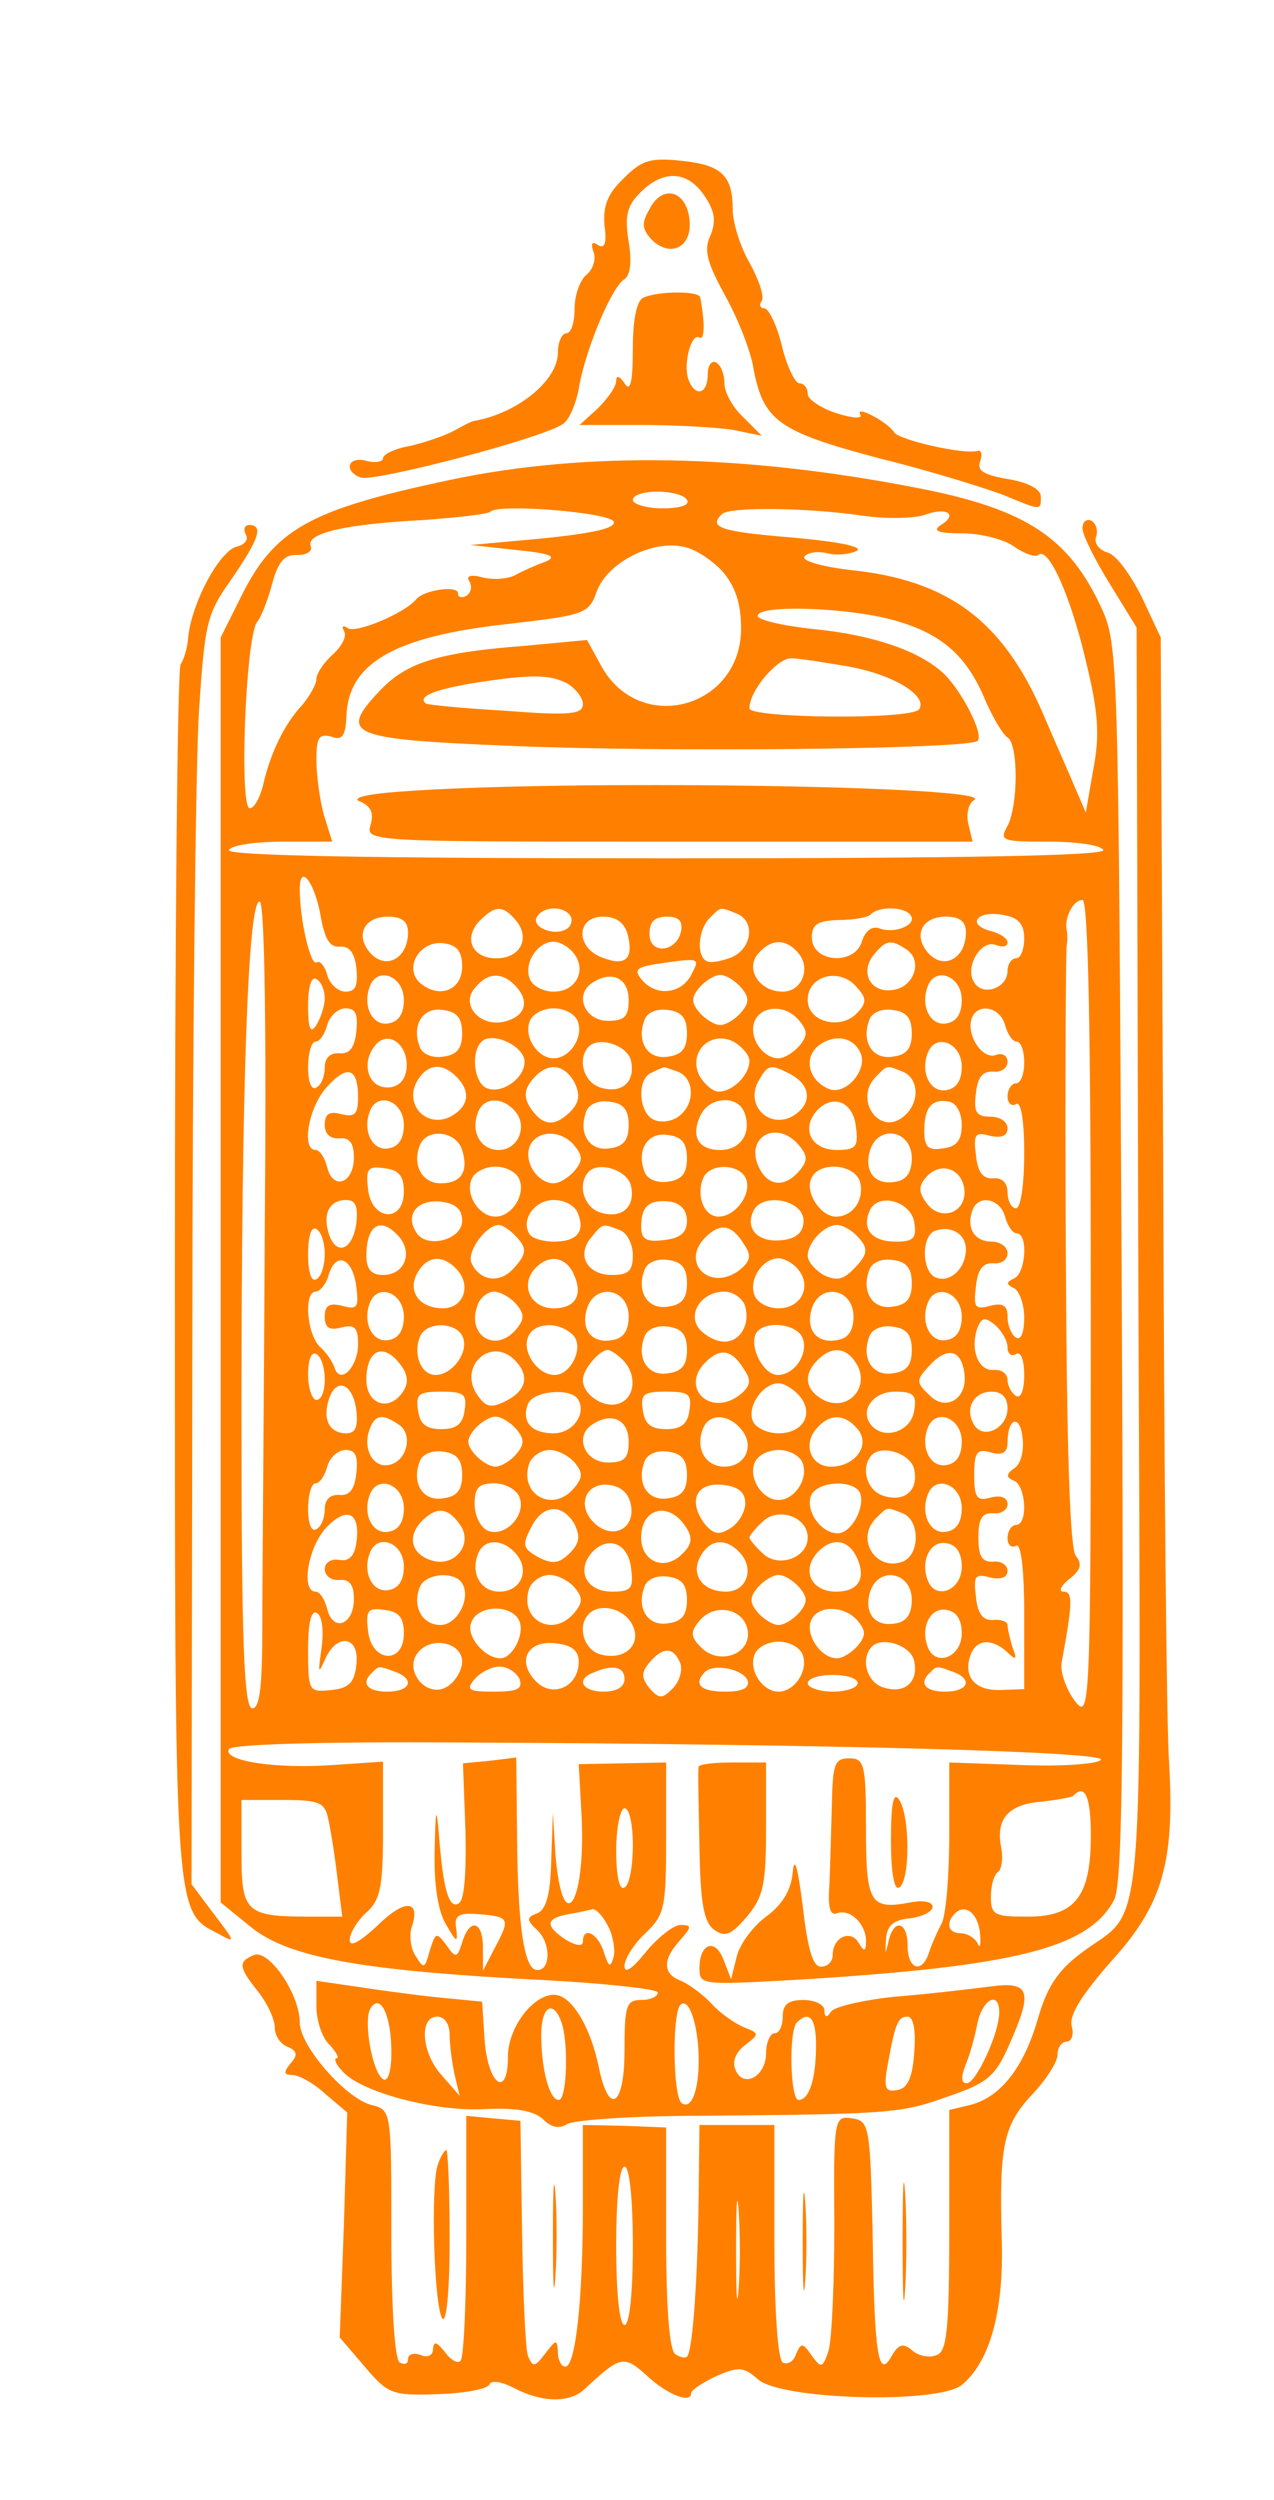  <svg  version="1.0" xmlns="http://www.w3.org/2000/svg"  width="153pt" height="300pt" viewBox="0 0 153 300"  preserveAspectRatio="xMidYMid meet">  <g transform="translate(0,300) scale(0.1,-0.1)" fill="#ff8000" stroke="none"> <path d="M749 2786 c-20 -19 -25 -34 -23 -57 3 -21 0 -28 -8 -23 -7 5 -9 2 -5 -9 3 -8 -1 -21 -9 -27 -8 -7 -14 -25 -14 -41 0 -16 -4 -29 -10 -29 -5 0 -10 -10 -10 -23 0 -34 -49 -73 -100 -82 -3 0 -14 -6 -25 -12 -11 -6 -35 -14 -52 -18 -18 -3 -33 -10 -33 -15 0 -4 -9 -6 -20 -3 -22 6 -28 -12 -7 -20 16 -6 226 49 244 65 7 5 16 26 19 47 9 46 39 117 54 126 7 5 9 21 5 45 -5 31 -2 43 14 59 28 28 57 26 77 -4 13 -19 14 -31 7 -48 -8 -17 -4 -32 18 -72 15 -27 31 -67 34 -88 12 -62 30 -75 151 -107 61 -15 128 -36 149 -44 46 -19 45 -19 45 -2 0 9 -15 17 -39 21 -29 5 -38 10 -34 21 3 8 2 14 -3 13 -16 -5 -94 13 -100 22 -3 5 -14 14 -26 20 -11 6 -18 7 -15 2 4 -6 -9 -5 -28 1 -19 6 -35 17 -35 23 0 7 -4 13 -10 13 -5 0 -15 20 -21 45 -6 25 -16 45 -21 45 -5 0 -7 4 -3 9 3 6 -4 26 -15 46 -11 19 -20 48 -20 63 0 41 -13 54 -61 59 -38 4 -48 1 -70 -21z"/> <path d="M780 2749 c-10 -17 -9 -24 3 -37 23 -22 49 -8 45 25 -4 35 -33 42 -48 12z"/> <path d="M773 2643 c-8 -3 -13 -25 -13 -61 0 -41 -3 -53 -10 -42 -6 9 -10 10 -10 3 0 -7 -10 -21 -22 -33 l-22 -20 76 0 c41 0 91 -3 109 -6 l34 -7 -22 22 c-13 12 -23 30 -23 41 0 10 -4 22 -10 25 -5 3 -10 -3 -10 -14 0 -24 -15 -28 -23 -7 -7 18 3 57 13 51 6 -4 7 16 1 48 -1 8 -49 8 -68 0z"/> <path d="M540 2424 c-170 -36 -211 -59 -252 -143 l-23 -46 0 -759 0 -759 37 -30 c45 -36 132 -52 349 -63 76 -4 139 -11 139 -15 0 -5 -9 -9 -20 -9 -18 0 -20 -7 -20 -61 0 -67 -19 -79 -31 -19 -9 43 -28 78 -47 85 -25 9 -62 -34 -62 -73 0 -51 -24 -34 -28 20 l-3 46 -52 5 c-29 3 -73 9 -99 13 l-48 7 0 -31 c0 -17 7 -38 16 -46 8 -9 12 -16 8 -16 -3 0 -1 -7 6 -14 20 -26 111 -50 171 -47 39 2 60 -2 71 -12 10 -10 19 -12 29 -6 8 5 79 10 159 10 231 2 242 3 298 23 47 16 57 24 73 60 30 67 27 79 -23 72 -24 -3 -74 -9 -113 -12 -38 -4 -73 -12 -77 -18 -5 -8 -8 -7 -8 2 0 6 -11 12 -25 12 -18 0 -25 -5 -25 -20 0 -11 -4 -20 -10 -20 -5 0 -10 -11 -10 -24 0 -28 -28 -43 -37 -19 -4 9 1 21 12 29 17 13 17 14 -1 21 -10 4 -28 16 -39 28 -11 12 -28 24 -37 28 -22 8 -23 25 -1 49 14 16 14 18 0 18 -8 0 -27 -15 -41 -32 -17 -21 -26 -27 -26 -17 0 8 11 26 25 39 23 22 25 30 25 114 l0 91 -52 -1 -53 -1 3 -54 c7 -110 -22 -161 -31 -54 l-3 50 -2 -58 c-1 -40 -6 -59 -17 -63 -13 -5 -13 -8 1 -21 16 -16 15 -48 -1 -47 -15 0 -23 49 -24 157 l-1 98 -32 -4 -32 -3 3 -81 c1 -49 -1 -83 -8 -87 -12 -8 -19 18 -24 84 -3 34 -4 29 -5 -20 -1 -42 4 -74 14 -90 12 -21 14 -22 12 -5 -3 16 2 20 26 18 38 -3 39 -5 21 -39 l-15 -29 0 28 c0 32 -16 36 -25 6 -6 -19 -8 -19 -19 -3 -12 16 -13 15 -20 -7 -6 -22 -7 -22 -17 -6 -6 9 -8 26 -4 36 10 32 -10 32 -43 -1 -21 -19 -32 -25 -32 -16 0 8 9 23 20 33 17 15 20 31 20 100 l0 81 -60 -4 c-69 -5 -133 5 -125 19 4 6 111 9 278 8 445 -2 779 -11 769 -21 -5 -5 -48 -8 -96 -6 l-86 3 0 -88 c0 -48 -4 -95 -9 -105 -5 -9 -12 -25 -15 -34 -8 -27 -26 -22 -26 7 0 30 -17 33 -23 5 -4 -17 -4 -16 -3 2 1 17 8 24 29 26 15 2 27 8 27 14 0 6 -12 8 -27 5 -48 -9 -53 -1 -53 89 0 77 -2 84 -20 84 -18 0 -20 -7 -21 -57 -1 -32 -2 -75 -3 -96 -2 -26 1 -36 9 -33 16 6 35 -13 35 -33 0 -13 -2 -14 -9 -2 -10 16 -31 6 -31 -15 0 -8 -6 -14 -14 -14 -10 0 -16 21 -22 73 -6 47 -10 61 -12 40 -2 -22 -13 -39 -32 -53 -15 -11 -31 -32 -35 -47 l-7 -28 -9 23 c-10 27 -29 20 -29 -10 0 -20 3 -20 113 -14 266 16 354 38 385 96 10 20 12 167 9 765 -4 721 -4 741 -24 785 -39 85 -91 119 -219 144 -209 41 -399 45 -564 10z m285 -24 c4 -6 -8 -10 -29 -10 -20 0 -36 5 -36 10 0 6 13 10 29 10 17 0 33 -4 36 -10z m-88 -26 c3 -8 -26 -14 -84 -20 l-88 -8 55 -6 c41 -4 50 -8 35 -14 -11 -4 -27 -11 -36 -16 -9 -5 -27 -6 -39 -3 -15 4 -21 2 -16 -5 3 -6 2 -13 -4 -17 -5 -3 -10 -2 -10 3 0 10 -41 4 -50 -7 -14 -17 -72 -41 -82 -35 -6 4 -8 3 -5 -3 4 -6 -2 -18 -13 -28 -11 -10 -20 -23 -20 -30 0 -6 -8 -20 -17 -31 -22 -23 -39 -60 -47 -96 -4 -16 -11 -28 -16 -28 -13 0 -5 207 9 224 5 6 13 27 18 46 7 26 15 35 30 34 12 0 19 5 16 11 -5 15 40 26 136 31 41 3 77 7 80 10 10 10 144 -1 148 -12z m300 7 c28 -4 61 -3 73 1 27 10 41 1 20 -12 -11 -7 -3 -10 25 -10 22 0 51 -7 63 -16 13 -9 26 -13 29 -10 12 11 39 -50 57 -127 15 -61 17 -89 9 -130 l-9 -52 -13 30 c-7 17 -25 57 -39 90 -48 110 -113 159 -231 171 -34 4 -58 11 -55 16 4 5 16 7 28 4 11 -3 27 -1 35 3 8 5 -22 11 -78 16 -85 7 -101 12 -84 28 8 9 103 8 170 -2z m-169 -67 c15 -18 22 -38 22 -68 0 -96 -122 -129 -168 -45 l-17 31 -75 -7 c-104 -8 -142 -20 -174 -54 -50 -53 -37 -58 156 -66 186 -8 553 -4 562 6 8 8 -20 62 -42 82 -29 26 -83 45 -154 52 -38 4 -68 11 -68 16 0 14 112 10 166 -6 56 -16 86 -43 108 -97 9 -20 20 -39 26 -43 13 -8 13 -81 0 -106 -10 -18 -7 -19 49 -19 33 0 63 -4 66 -10 4 -7 -173 -10 -525 -10 -352 0 -529 3 -525 10 3 6 33 10 65 10 l59 0 -10 32 c-5 18 -9 48 -9 66 0 27 3 32 18 28 13 -5 17 1 18 24 2 64 57 96 192 111 95 11 99 12 109 40 13 34 66 61 103 53 14 -2 35 -16 48 -30z m152 -114 c54 -10 94 -35 84 -51 -8 -13 -204 -11 -204 1 0 21 33 60 50 60 9 0 41 -5 70 -10z m-339 -20 c10 -6 19 -17 19 -25 0 -12 -15 -14 -92 -8 -51 3 -95 7 -97 9 -9 8 9 16 56 24 70 11 92 11 114 0z m-296 -279 c5 -28 11 -38 23 -37 12 1 18 -8 20 -26 2 -21 -1 -28 -13 -28 -9 0 -19 9 -22 20 -3 11 -9 18 -13 15 -7 -4 -20 51 -20 88 0 32 18 8 25 -32z m-67 -371 c-1 -212 -3 -429 -3 -483 0 -71 -3 -97 -12 -97 -10 0 -13 78 -13 358 0 392 8 614 22 610 6 -2 8 -162 6 -388z m992 -102 c0 -489 -1 -493 -20 -468 -10 14 -17 34 -15 45 13 71 14 85 2 85 -6 0 -3 7 7 15 14 11 16 18 8 28 -7 8 -11 127 -12 367 -1 195 0 360 1 365 1 6 1 14 0 19 -3 15 8 36 19 36 7 0 10 -161 10 -492z m-690 467 c17 -21 5 -45 -24 -45 -29 0 -40 24 -20 45 19 19 28 19 44 0z m65 6 c3 -5 1 -13 -5 -16 -15 -9 -43 3 -35 15 8 13 32 13 40 1z m199 3 c24 -9 19 -43 -6 -53 -13 -5 -26 -7 -30 -4 -12 7 -9 38 4 51 14 14 12 14 32 6z m210 -3 c7 -11 -20 -22 -38 -15 -9 3 -17 -3 -21 -16 -9 -29 -60 -25 -60 5 0 16 7 20 32 21 18 0 36 3 39 7 10 10 42 9 48 -2z m136 -27 c0 -13 -4 -24 -10 -24 -5 0 -10 -7 -10 -15 0 -21 -30 -31 -40 -14 -12 18 8 52 26 45 8 -3 14 -2 14 3 0 5 -9 11 -21 14 -29 8 -15 25 16 19 18 -3 25 -11 25 -28z m-740 7 c0 -30 -25 -45 -44 -26 -20 21 -10 45 20 45 17 0 24 -6 24 -19z m264 -3 c7 -29 -3 -38 -31 -27 -32 12 -31 49 1 49 16 0 26 -7 30 -22z m64 5 c-5 -26 -38 -29 -38 -4 0 15 6 21 21 21 14 0 19 -5 17 -17z m342 -2 c0 -30 -25 -45 -44 -26 -20 21 -10 45 20 45 17 0 24 -6 24 -19z m-605 -41 c0 -28 -27 -39 -50 -20 -21 18 -1 52 28 48 16 -2 22 -10 22 -28z m134 16 c16 -20 3 -46 -24 -46 -13 0 -26 7 -29 16 -7 19 10 44 29 44 7 0 18 -6 24 -14z m270 0 c15 -18 4 -46 -19 -46 -28 0 -45 27 -30 45 16 19 34 19 49 1z m129 5 c21 -13 10 -46 -16 -49 -27 -4 -40 22 -22 43 14 17 20 18 38 6z m-258 -31 c-12 -23 -42 -26 -59 -6 -10 12 -7 15 16 19 55 8 54 8 43 -13z m-440 -28 c0 -9 -5 -24 -10 -32 -7 -11 -10 -5 -10 23 0 23 4 36 10 32 6 -3 10 -14 10 -23z m95 -2 c0 -16 -6 -26 -18 -28 -19 -4 -32 20 -23 44 9 25 41 13 41 -16z m133 18 c18 -18 14 -36 -9 -43 -30 -10 -57 18 -39 39 15 19 32 20 48 4z m137 -18 c0 -20 -5 -25 -25 -25 -28 0 -41 32 -18 46 23 15 43 5 43 -21z m135 15 c10 -12 10 -18 0 -30 -7 -8 -18 -15 -25 -15 -7 0 -18 7 -25 15 -10 12 -10 18 0 30 7 8 18 15 25 15 7 0 18 -7 25 -15z m140 -1 c11 -12 11 -18 -2 -31 -20 -19 -58 -9 -58 17 0 30 40 40 60 14z m125 -14 c0 -16 -6 -26 -18 -28 -19 -4 -32 20 -23 44 9 25 41 13 41 -16z m-727 -37 c-2 -20 -8 -28 -20 -27 -11 1 -18 -5 -18 -17 0 -10 -4 -21 -10 -24 -6 -4 -10 7 -10 24 0 17 4 31 9 31 5 0 11 9 14 20 3 11 13 20 22 20 12 0 15 -7 13 -27z m127 -3 c0 -18 -6 -26 -23 -28 -13 -2 -25 3 -28 12 -10 26 4 48 28 44 17 -2 23 -10 23 -28z m139 14 c7 -19 -10 -44 -29 -44 -19 0 -36 25 -29 44 3 9 16 16 29 16 13 0 26 -7 29 -16z m131 -14 c0 -18 -6 -26 -23 -28 -24 -4 -38 18 -28 44 3 9 15 14 28 12 17 -2 23 -10 23 -28z m135 15 c10 -12 10 -18 0 -30 -7 -8 -18 -15 -25 -15 -19 0 -36 25 -29 44 8 20 38 21 54 1z m135 -15 c0 -18 -6 -26 -23 -28 -24 -4 -38 18 -28 44 3 9 15 14 28 12 17 -2 23 -10 23 -28z m112 10 c3 -11 9 -20 14 -20 5 0 9 -11 9 -25 0 -14 -4 -25 -10 -25 -5 0 -10 -7 -10 -16 0 -8 5 -12 10 -9 6 4 10 -18 10 -59 0 -37 -4 -66 -10 -66 -5 0 -10 9 -10 19 0 12 -7 18 -17 17 -13 -1 -19 8 -21 28 -3 25 -1 28 17 23 14 -3 21 0 21 9 0 8 -9 14 -21 14 -16 0 -20 5 -17 28 2 19 8 27 21 26 9 -1 17 4 17 12 0 7 -6 11 -14 8 -16 -6 -36 24 -29 44 7 19 34 14 40 -8z m-719 -54 c-2 -13 -10 -21 -23 -21 -23 0 -32 30 -14 51 16 19 41 -1 37 -30z m142 10 c0 -20 -27 -39 -45 -32 -18 7 -20 52 -2 59 17 6 47 -11 47 -27z m270 1 c0 -17 -20 -37 -37 -37 -7 0 -17 9 -23 19 -14 28 13 55 41 41 10 -6 19 -16 19 -23z m134 8 c7 -20 -18 -49 -38 -42 -25 10 -32 38 -12 53 20 14 42 9 50 -11z m-276 -9 c5 -25 -12 -39 -37 -31 -20 6 -28 34 -14 49 13 13 48 1 51 -18z m397 -6 c0 -16 -6 -26 -18 -28 -19 -4 -32 20 -23 44 9 25 41 13 41 -16z m-725 -37 c0 -20 -4 -24 -20 -20 -15 4 -20 0 -20 -13 0 -11 7 -17 18 -16 12 1 17 -6 17 -23 0 -31 -25 -40 -32 -12 -3 12 -9 21 -14 21 -17 0 -9 50 13 75 25 28 38 24 38 -12z m118 25 c18 -18 15 -36 -7 -48 -28 -14 -55 13 -41 41 12 22 30 25 48 7z m142 -7 c7 -15 6 -24 -6 -36 -19 -18 -33 -16 -48 7 -7 12 -6 21 3 32 18 22 38 20 51 -3z m124 13 c20 -8 21 -38 2 -53 -7 -6 -21 -9 -30 -5 -19 7 -22 50 -3 57 6 3 13 6 14 6 1 1 8 -2 17 -5z m137 -4 c24 -14 24 -36 0 -50 -28 -14 -55 13 -41 41 12 22 15 23 41 9z m133 4 c20 -8 21 -38 1 -54 -29 -24 -60 21 -33 48 14 14 12 14 32 6z m-599 -64 c0 -16 -6 -26 -18 -28 -19 -4 -32 20 -23 44 9 25 41 13 41 -16z m134 16 c15 -18 3 -46 -20 -46 -22 0 -34 22 -25 45 7 19 30 19 45 1z m136 -16 c0 -18 -6 -26 -23 -28 -24 -4 -38 18 -28 44 3 9 15 14 28 12 17 -2 23 -10 23 -28z m139 15 c9 -24 -4 -45 -29 -45 -27 0 -36 17 -23 43 11 21 44 23 52 2z m134 -18 c3 -23 0 -27 -23 -27 -30 0 -43 24 -25 46 19 22 45 13 48 -19z m127 3 c0 -18 -6 -26 -22 -28 -18 -3 -23 1 -23 21 0 28 9 39 30 35 9 -2 15 -14 15 -28z m-600 -30 c8 -26 -1 -40 -26 -40 -22 0 -34 22 -25 45 8 22 44 18 51 -5z m135 5 c10 -12 10 -18 0 -30 -7 -8 -18 -15 -25 -15 -19 0 -36 25 -29 44 8 20 38 21 54 1z m135 -15 c0 -18 -6 -26 -23 -28 -13 -2 -25 3 -28 12 -10 26 4 48 28 44 17 -2 23 -10 23 -28z m135 15 c10 -12 10 -18 0 -30 -17 -20 -37 -19 -48 3 -19 37 21 60 48 27z m135 -15 c0 -16 -6 -26 -19 -28 -25 -5 -39 12 -31 38 10 31 50 24 50 -10z m-610 -40 c0 -38 -39 -35 -43 3 -3 25 0 28 20 25 17 -2 23 -9 23 -28z m139 14 c7 -19 -10 -44 -29 -44 -19 0 -36 25 -29 44 3 9 16 16 29 16 13 0 26 -7 29 -16z m134 -8 c5 -25 -12 -39 -37 -31 -20 6 -28 34 -14 49 13 13 48 1 51 -18z m138 9 c7 -18 -13 -45 -33 -45 -17 0 -27 24 -19 45 7 20 45 19 52 0z m137 -4 c5 -21 -9 -41 -29 -41 -18 0 -37 28 -30 45 8 22 53 19 59 -4z m125 -7 c4 -29 -28 -41 -45 -18 -10 13 -10 21 -1 31 16 19 42 12 46 -13z m-730 -41 c-4 -33 -24 -41 -33 -14 -8 25 1 41 21 41 11 0 14 -8 12 -27z m127 2 c0 -23 -43 -34 -55 -14 -14 21 1 40 29 37 18 -2 26 -9 26 -23z m139 9 c9 -22 -1 -34 -29 -34 -13 0 -26 4 -29 9 -11 17 6 41 29 41 13 0 26 -7 29 -16z m131 -9 c0 -14 -8 -21 -27 -23 -22 -3 -28 1 -28 16 0 25 10 33 35 30 12 -2 20 -10 20 -23z m140 0 c0 -13 -8 -21 -24 -23 -28 -4 -46 11 -37 33 9 25 61 16 61 -10z m133 -2 c3 -19 -1 -23 -22 -23 -28 0 -41 14 -32 36 9 24 50 13 54 -13z m109 7 c3 -11 9 -20 14 -20 14 0 11 -48 -3 -54 -10 -5 -10 -7 0 -12 6 -3 12 -19 12 -35 0 -18 -4 -28 -10 -24 -5 3 -10 14 -10 25 0 13 -5 17 -21 13 -18 -5 -20 -2 -17 23 2 20 8 29 21 28 9 -1 17 4 17 12 0 8 -9 14 -19 14 -21 0 -31 17 -23 38 7 19 33 14 39 -8z m-817 -45 c0 -13 -4 -27 -10 -30 -6 -4 -10 8 -10 30 0 22 4 34 10 30 6 -3 10 -17 10 -30z m90 20 c16 -20 5 -45 -20 -45 -14 0 -20 7 -20 23 0 38 18 48 40 22z m138 3 c16 -16 15 -23 -3 -42 -17 -17 -40 -12 -49 9 -5 14 18 45 33 45 4 0 12 -5 19 -12z m126 6 c9 -3 16 -17 16 -30 0 -19 -5 -24 -25 -24 -30 0 -43 24 -25 45 14 17 13 17 34 9z m150 -18 c9 -13 7 -20 -7 -31 -35 -25 -70 10 -40 40 18 18 32 16 47 -9z m134 12 c16 -16 15 -23 -4 -42 -12 -12 -20 -13 -35 -6 -10 6 -19 16 -19 23 0 16 20 37 35 37 6 0 16 -5 23 -12z m132 -17 c0 -23 -19 -41 -36 -34 -17 6 -18 50 -1 56 19 7 37 -4 37 -22z m-732 -46 c3 -24 1 -27 -17 -22 -16 4 -21 0 -21 -13 0 -13 5 -17 20 -13 16 4 20 0 20 -20 0 -27 -21 -49 -28 -29 -2 7 -10 19 -18 26 -16 16 -19 66 -5 66 5 0 13 9 16 21 9 28 29 19 33 -16z m122 20 c16 -19 6 -45 -18 -45 -28 0 -43 20 -31 42 12 22 32 23 49 3z m138 -2 c13 -26 4 -43 -23 -43 -27 0 -40 26 -24 46 16 19 37 17 47 -3z m137 -13 c0 -18 -6 -26 -23 -28 -24 -4 -38 18 -28 44 3 9 15 14 28 12 17 -2 23 -10 23 -28z m134 16 c16 -20 3 -46 -24 -46 -13 0 -26 7 -29 16 -7 19 10 44 29 44 7 0 18 -6 24 -14z m136 -16 c0 -18 -6 -26 -23 -28 -24 -4 -38 18 -28 44 3 9 15 14 28 12 17 -2 23 -10 23 -28z m-610 -40 c0 -16 -6 -26 -18 -28 -19 -4 -32 20 -23 44 9 25 41 13 41 -16z m135 15 c10 -12 10 -18 0 -30 -25 -30 -61 -7 -46 30 3 8 12 15 19 15 8 0 20 -7 27 -15z m135 -15 c0 -16 -6 -26 -19 -28 -25 -5 -39 12 -31 38 10 31 50 24 50 -10z m139 15 c8 -22 -4 -45 -24 -45 -10 0 -23 7 -30 15 -15 18 2 45 30 45 10 0 20 -7 24 -15z m131 -15 c0 -16 -6 -26 -19 -28 -25 -5 -39 12 -31 38 10 31 50 24 50 -10z m130 0 c0 -16 -6 -26 -18 -28 -19 -4 -32 20 -23 44 9 25 41 13 41 -16z m55 -37 c0 -8 5 -11 10 -8 6 4 10 -7 10 -25 0 -18 -4 -29 -10 -25 -5 3 -10 12 -10 19 0 8 -8 13 -17 12 -19 -1 -28 26 -19 51 5 12 9 13 21 3 8 -7 15 -19 15 -27z m-654 12 c7 -18 -13 -45 -33 -45 -17 0 -27 24 -19 45 7 20 45 19 52 0z m132 3 c14 -14 -2 -48 -22 -48 -20 0 -39 27 -32 45 6 18 37 20 54 3z m137 -18 c0 -18 -6 -26 -23 -28 -24 -4 -38 18 -28 44 3 9 15 14 28 12 17 -2 23 -10 23 -28z m139 14 c7 -19 -10 -44 -30 -44 -16 0 -33 30 -27 48 7 18 50 15 57 -4z m131 -14 c0 -18 -6 -26 -23 -28 -24 -4 -38 18 -28 44 3 9 15 14 28 12 17 -2 23 -10 23 -28z m-705 -36 c0 -13 -4 -24 -10 -24 -5 0 -10 14 -10 31 0 17 4 28 10 24 6 -3 10 -17 10 -31z m94 14 c7 -12 6 -21 -3 -32 -17 -20 -41 -9 -41 18 0 39 23 46 44 14z m134 10 c18 -18 15 -36 -10 -49 -18 -9 -24 -8 -34 6 -25 34 15 72 44 43z m130 0 c17 -17 15 -45 -4 -52 -18 -7 -44 10 -44 28 0 13 20 36 30 36 3 0 11 -5 18 -12z m146 -12 c9 -13 7 -20 -7 -31 -35 -25 -70 10 -40 40 18 18 32 16 47 -9z m136 5 c14 -28 -13 -55 -41 -41 -22 12 -25 30 -7 48 18 18 36 15 48 -7z m128 -8 c5 -31 -22 -48 -42 -27 -16 15 -16 18 0 35 21 23 38 20 42 -8z m-730 -46 c2 -19 -1 -27 -12 -27 -20 0 -29 16 -21 41 9 27 29 19 33 -14z m532 18 c18 -21 5 -45 -25 -45 -14 0 -28 7 -31 15 -7 17 12 45 31 45 7 0 18 -7 25 -15z m-402 -17 c-2 -17 -10 -23 -28 -23 -18 0 -26 6 -28 23 -3 19 1 22 28 22 27 0 31 -3 28 -22z m136 13 c11 -17 -6 -41 -29 -41 -27 0 -39 14 -31 35 6 16 51 20 60 6z m134 -13 c-2 -17 -10 -23 -28 -23 -18 0 -26 6 -28 23 -3 19 1 22 28 22 27 0 31 -3 28 -22z m270 0 c-3 -25 -34 -36 -50 -20 -17 17 -1 42 27 42 22 0 26 -4 23 -22z m112 2 c0 -24 -29 -38 -40 -20 -12 19 -1 40 21 40 12 0 19 -7 19 -20z m-732 -19 c19 -11 11 -45 -11 -49 -19 -4 -32 20 -23 43 6 17 15 19 34 6z m142 -6 c10 -12 10 -18 0 -30 -7 -8 -18 -15 -25 -15 -7 0 -18 7 -25 15 -10 12 -10 18 0 30 7 8 18 15 25 15 7 0 18 -7 25 -15z m135 -15 c0 -20 -5 -25 -25 -25 -28 0 -41 32 -18 46 23 15 43 5 43 -21z m135 15 c17 -20 5 -45 -20 -45 -23 0 -35 22 -26 45 7 19 30 19 46 0z m140 0 c16 -19 -3 -45 -32 -45 -24 0 -34 26 -18 45 16 19 34 19 50 0z m125 -15 c0 -16 -6 -26 -18 -28 -19 -4 -32 20 -23 44 9 25 41 13 41 -16z m63 -32 c-10 -7 -10 -11 0 -15 14 -6 17 -53 2 -53 -5 0 -10 -7 -10 -16 0 -8 5 -12 10 -9 6 4 10 -26 10 -83 l0 -89 -29 -1 c-31 -1 -45 17 -35 43 7 18 25 19 43 3 11 -11 13 -10 7 5 -3 10 -6 22 -6 27 0 4 -8 7 -17 6 -13 -1 -19 8 -21 28 -3 25 -1 28 17 23 13 -3 21 0 21 8 0 7 -8 12 -17 11 -14 -1 -18 7 -18 29 0 22 4 30 18 29 9 -1 17 4 17 11 0 8 -8 11 -20 8 -17 -5 -20 0 -20 27 0 27 3 32 20 27 14 -4 20 0 20 12 0 30 15 34 18 6 2 -16 -2 -32 -10 -37z m-790 -5 c-2 -20 -8 -28 -20 -27 -11 1 -18 -5 -18 -17 0 -10 -4 -21 -10 -24 -6 -4 -10 7 -10 24 0 17 4 31 9 31 5 0 11 9 14 20 3 11 13 20 22 20 12 0 15 -7 13 -27z m127 -3 c0 -18 -6 -26 -23 -28 -24 -4 -38 18 -28 44 3 9 15 14 28 12 17 -2 23 -10 23 -28z m135 15 c10 -12 10 -18 0 -30 -26 -32 -68 -8 -54 30 4 8 14 15 24 15 10 0 23 -7 30 -15z m135 -15 c0 -18 -6 -26 -23 -28 -24 -4 -38 18 -28 44 3 9 15 14 28 12 17 -2 23 -10 23 -28z m139 14 c7 -19 -10 -44 -29 -44 -19 0 -36 25 -29 44 3 9 16 16 29 16 13 0 26 -7 29 -16z m134 -8 c5 -25 -12 -39 -37 -31 -20 6 -28 34 -14 49 13 13 48 1 51 -18z m-613 -46 c0 -16 -6 -26 -18 -28 -19 -4 -32 20 -23 44 9 25 41 13 41 -16z m139 13 c8 -21 -17 -48 -38 -40 -9 4 -16 18 -16 32 0 20 5 25 24 25 13 0 27 -8 30 -17z m134 -11 c4 -28 -24 -40 -45 -19 -21 21 -9 49 19 45 15 -2 24 -11 26 -26z m137 4 c0 -10 -8 -24 -18 -30 -14 -9 -21 -7 -32 7 -19 27 -8 49 24 45 18 -2 26 -9 26 -22z m138 12 c6 -18 -11 -48 -27 -48 -20 0 -39 27 -32 45 7 18 52 20 59 3z m122 -18 c0 -16 -6 -26 -18 -28 -19 -4 -32 20 -23 44 9 25 41 13 41 -16z m-727 -41 c-2 -16 -9 -23 -20 -21 -10 2 -18 -3 -18 -11 0 -8 8 -14 18 -13 12 1 17 -6 17 -23 0 -31 -25 -40 -32 -12 -3 12 -9 21 -14 21 -18 0 -9 54 13 77 25 26 41 18 36 -18z m126 19 c13 -22 -8 -48 -34 -41 -26 7 -32 29 -13 48 18 18 32 16 47 -7z m136 3 c7 -15 6 -23 -6 -35 -12 -12 -20 -13 -35 -6 -22 12 -23 15 -9 41 14 24 36 24 50 0z m134 -4 c8 -12 7 -21 -5 -32 -21 -21 -49 -9 -49 20 0 36 34 44 54 12z m146 -12 c0 -25 -36 -37 -54 -19 -9 8 -16 17 -16 19 0 2 7 11 16 19 18 18 54 6 54 -19z m114 29 c21 -8 21 -50 0 -58 -32 -12 -57 27 -32 52 14 14 12 14 32 6z m-599 -64 c0 -16 -6 -26 -18 -28 -19 -4 -32 20 -23 44 9 25 41 13 41 -16z m135 15 c17 -20 5 -45 -20 -45 -23 0 -35 22 -26 45 7 19 30 19 46 0z m138 -18 c3 -23 0 -27 -23 -27 -30 0 -43 24 -25 46 19 22 45 13 48 -19z m132 18 c16 -19 6 -45 -18 -45 -28 0 -43 20 -31 42 12 22 32 23 49 3z m138 -2 c13 -26 4 -43 -24 -43 -29 0 -41 24 -24 45 17 20 37 19 48 -2z m127 -13 c0 -29 -32 -41 -41 -16 -9 24 4 48 23 44 12 -2 18 -12 18 -28z m-600 -20 c11 -18 -6 -50 -26 -50 -22 0 -34 22 -25 45 6 17 42 20 51 5z m135 -5 c10 -12 10 -18 0 -30 -26 -32 -68 -8 -54 30 4 8 14 15 24 15 10 0 23 -7 30 -15z m135 -15 c0 -18 -6 -26 -23 -28 -24 -4 -38 18 -28 44 3 9 15 14 28 12 17 -2 23 -10 23 -28z m135 15 c10 -12 10 -18 0 -30 -7 -8 -18 -15 -25 -15 -7 0 -18 7 -25 15 -10 12 -10 18 0 30 7 8 18 15 25 15 7 0 18 -7 25 -15z m135 -15 c0 -16 -6 -26 -19 -28 -25 -5 -39 12 -31 38 10 31 50 24 50 -10z m-709 -59 c-4 -28 -4 -31 4 -13 14 33 42 29 38 -5 -2 -22 -9 -29 -30 -31 -27 -3 -28 -2 -28 48 0 34 4 49 11 44 6 -4 8 -21 5 -43z m99 19 c0 -38 -39 -35 -43 3 -3 25 0 28 20 25 17 -2 23 -9 23 -28z m139 14 c6 -16 -9 -44 -23 -44 -19 0 -42 27 -35 43 8 22 50 22 58 1z m135 -3 c13 -24 -9 -45 -39 -36 -19 6 -27 34 -13 48 13 14 42 7 52 -12z m139 -8 c4 -28 -34 -42 -56 -20 -13 13 -13 19 -2 32 18 22 54 15 58 -12z m132 12 c10 -12 10 -18 0 -30 -7 -8 -18 -15 -25 -15 -19 0 -38 28 -31 45 7 19 40 19 56 0z m125 -15 c0 -29 -32 -41 -41 -16 -9 24 4 48 23 44 12 -2 18 -12 18 -28z m-600 -34 c0 -10 -8 -24 -18 -30 -24 -15 -53 19 -35 41 16 20 53 12 53 -11z m140 0 c0 -30 -31 -44 -51 -24 -24 24 -11 50 23 46 20 -2 28 -9 28 -22z m269 8 c7 -19 -10 -44 -29 -44 -19 0 -36 25 -29 44 3 9 16 16 29 16 13 0 26 -7 29 -16z m134 -8 c5 -25 -12 -39 -37 -31 -20 6 -28 34 -14 49 13 13 48 1 51 -18z m-281 -2 c3 -8 -1 -22 -9 -30 -13 -13 -16 -13 -28 0 -10 13 -10 19 0 31 16 19 29 19 37 -1z m-343 -10 c25 -9 19 -24 -9 -24 -24 0 -32 10 -18 23 8 8 8 8 27 1z m150 -9 c4 -12 -3 -15 -31 -15 -30 0 -34 2 -23 15 7 8 20 15 30 15 10 0 20 -7 24 -15z m126 0 c0 -9 -9 -15 -25 -15 -26 0 -34 15 -12 23 23 10 37 7 37 -8z m148 -2 c2 -9 -7 -13 -27 -13 -30 0 -39 9 -24 24 11 10 46 3 51 -11z m246 11 c25 -9 19 -24 -9 -24 -24 0 -32 10 -18 23 8 8 8 8 27 1z m-114 -14 c0 -5 -13 -10 -30 -10 -16 0 -30 5 -30 10 0 6 14 10 30 10 17 0 30 -4 30 -10z m280 -183 c0 -73 -19 -97 -76 -97 -40 0 -44 2 -44 24 0 14 4 27 9 30 4 3 6 17 3 31 -6 33 10 50 49 53 18 2 35 5 38 7 14 15 21 -1 21 -48z m-916 21 c3 -13 8 -44 11 -70 l6 -48 -38 0 c-78 0 -83 5 -83 76 l0 64 50 0 c43 0 50 -3 54 -22z m366 -32 c0 -25 -4 -48 -10 -51 -6 -4 -10 13 -10 44 0 28 5 51 10 51 6 0 10 -20 10 -44z m-30 -97 c6 -11 9 -28 7 -37 -4 -14 -6 -13 -12 6 -7 22 -25 31 -25 12 0 -6 -8 -5 -20 2 -26 17 -25 26 3 31 12 2 25 5 29 6 4 0 12 -8 18 -20z m447 -10 c1 -13 0 -18 -3 -11 -3 6 -12 12 -20 12 -15 0 -19 12 -7 24 12 12 28 0 30 -25z m-707 -142 c0 -22 -4 -36 -10 -32 -13 8 -24 71 -15 85 12 19 25 -9 25 -53z m369 -4 c1 -39 -8 -65 -20 -57 -11 6 -12 107 -2 118 10 10 21 -22 22 -61z m361 52 c0 -25 -28 -85 -39 -85 -7 0 -7 8 -1 23 5 12 11 34 14 50 7 29 26 38 26 12z m-526 -11 c9 -24 7 -94 -3 -94 -11 0 -21 36 -21 78 0 34 14 43 24 16z m-134 -16 c0 -13 3 -34 6 -48 l6 -25 -21 24 c-25 27 -28 71 -6 71 9 0 15 -9 15 -22z m440 -12 c0 -40 -8 -66 -21 -66 -10 0 -12 83 -2 93 15 15 23 5 23 -27z m118 -8 c-2 -31 -8 -44 -20 -46 -15 -3 -17 2 -12 30 9 49 12 58 24 58 7 0 10 -17 8 -42z"/> <path d="M480 2050 c-42 -3 -59 -8 -47 -12 13 -6 16 -14 12 -28 -6 -20 -2 -20 358 -20 l365 0 -5 21 c-3 12 0 25 7 29 28 17 -496 25 -690 10z"/> <path d="M1300 2366 c0 -8 15 -38 33 -67 l32 -52 2 -761 c3 -851 10 -770 -69 -830 -28 -21 -41 -41 -52 -80 -17 -58 -45 -93 -81 -102 l-25 -6 0 -144 c0 -120 -3 -146 -15 -150 -8 -4 -22 -1 -29 5 -11 10 -17 8 -25 -6 -16 -29 -21 -1 -23 147 -3 130 -4 135 -25 138 -21 3 -22 1 -21 -126 0 -71 -3 -140 -7 -153 -7 -21 -9 -21 -20 -6 -11 16 -13 16 -19 2 -3 -9 -10 -13 -16 -10 -6 4 -10 63 -10 146 l0 139 -45 0 -45 0 -1 -87 c-1 -94 -7 -185 -14 -191 -2 -2 -8 -1 -14 3 -7 4 -11 56 -11 139 l0 133 -50 2 -50 1 0 -98 c0 -113 -9 -192 -21 -192 -5 0 -9 8 -9 18 -1 15 -2 15 -15 -2 -13 -17 -15 -17 -21 -3 -3 9 -6 76 -7 149 l-2 133 -33 3 -32 3 0 -144 c0 -79 -3 -147 -7 -150 -3 -4 -12 1 -19 11 -10 12 -13 13 -14 3 0 -7 -6 -11 -15 -7 -8 3 -15 1 -15 -5 0 -6 -4 -7 -10 -4 -6 4 -10 66 -10 155 0 148 0 148 -24 154 -31 8 -86 71 -86 99 0 34 -37 88 -55 81 -19 -8 -19 -14 5 -44 11 -14 20 -33 20 -43 0 -10 7 -20 15 -23 12 -5 13 -10 4 -20 -9 -11 -8 -14 2 -14 8 0 26 -10 40 -23 l26 -22 -4 -135 -5 -135 30 -35 c28 -33 33 -35 88 -33 32 1 60 6 62 12 2 5 15 3 30 -5 33 -17 66 -18 84 -1 43 40 47 41 74 17 24 -23 54 -35 54 -22 0 4 14 13 31 21 26 11 32 11 49 -4 27 -25 217 -30 245 -7 34 28 51 89 48 177 -3 110 2 135 37 172 17 18 30 39 30 47 0 9 5 16 11 16 6 0 9 9 6 19 -3 13 12 37 48 78 61 67 76 118 69 238 -3 39 -6 358 -7 710 l-3 640 -23 49 c-13 26 -31 51 -41 53 -10 3 -16 11 -14 18 3 7 1 16 -5 20 -6 3 -11 -1 -11 -9z m-540 -2061 c0 -57 -4 -95 -10 -95 -6 0 -10 38 -10 95 0 57 4 95 10 95 6 0 10 -38 10 -95z m127 -52 c-2 -27 -3 -5 -3 47 0 52 1 74 3 48 2 -27 2 -69 0 -95z"/> <path d="M295 2359 c4 -6 -1 -13 -11 -15 -21 -6 -54 -68 -58 -109 -1 -14 -6 -28 -9 -32 -4 -3 -7 -332 -7 -730 0 -783 -1 -766 53 -794 20 -11 20 -10 -6 24 l-27 36 1 648 c0 356 4 699 8 760 7 105 9 116 39 158 33 48 39 65 21 65 -5 0 -7 -5 -4 -11z"/> <path d="M839 880 c-1 -3 0 -45 1 -95 1 -68 5 -92 18 -101 13 -9 20 -6 39 16 20 24 23 39 23 107 l0 78 -40 0 c-22 0 -40 -2 -41 -5z"/> <path d="M1070 792 c0 -40 4 -61 10 -57 13 8 13 85 0 105 -7 11 -10 -4 -10 -48z"/> <path d="M526 403 c-9 -23 -5 -168 5 -185 5 -7 9 31 9 95 0 59 -2 107 -4 107 -2 0 -7 -8 -10 -17z"/> <path d="M1084 310 c0 -63 1 -89 3 -57 2 31 2 83 0 115 -2 31 -3 5 -3 -58z"/> <path d="M664 315 c0 -55 1 -76 3 -47 2 29 2 74 0 100 -2 26 -3 2 -3 -53z"/> <path d="M964 310 c0 -52 1 -74 3 -47 2 26 2 68 0 95 -2 26 -3 4 -3 -48z"/> </g> </svg> 